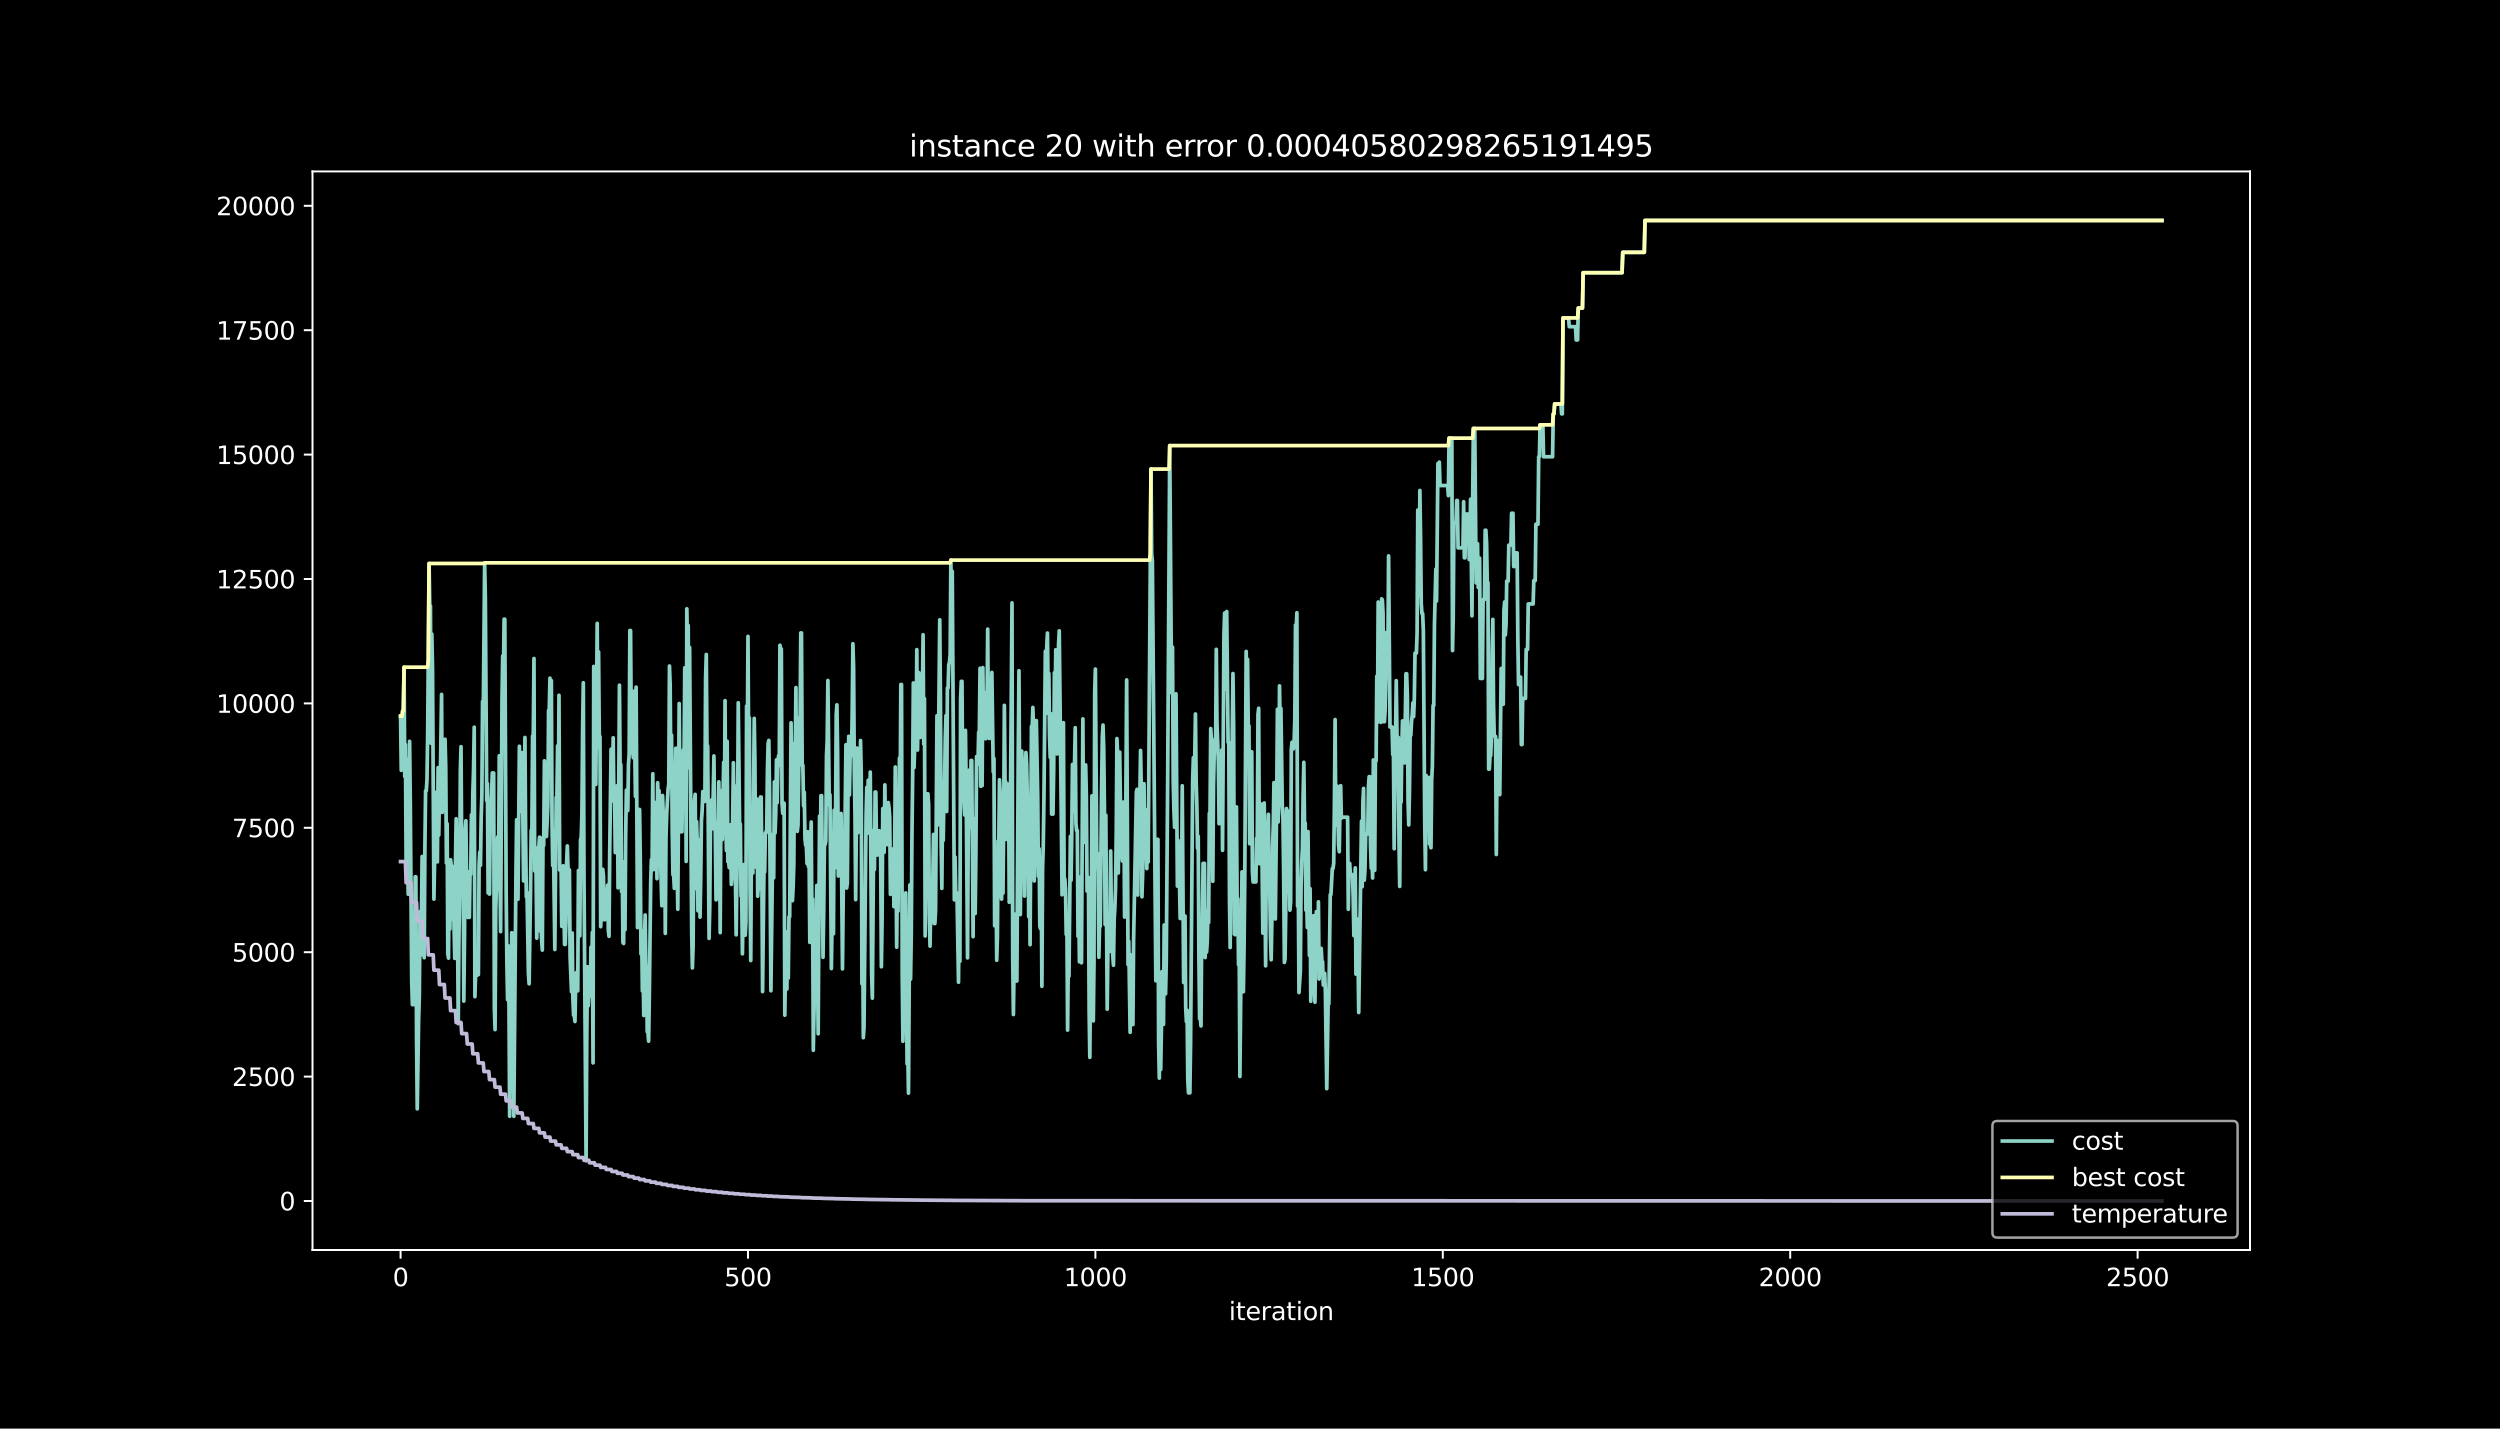 <?xml version="1.0" encoding="utf-8" standalone="no"?>
<!DOCTYPE svg PUBLIC "-//W3C//DTD SVG 1.1//EN"
  "http://www.w3.org/Graphics/SVG/1.1/DTD/svg11.dtd">
<svg height="576pt" version="1.1" viewBox="0 0 1008 576" width="1008pt" xmlns="http://www.w3.org/2000/svg" xmlns:xlink="http://www.w3.org/1999/xlink">
 <defs>
  <style type="text/css">*{stroke-linecap:butt;stroke-linejoin:round;}</style>
 </defs>
 <g id="figure_1">
  <g id="patch_1">
   <path d="M 0 576 
L 1008 576 
L 1008 0 
L 0 0 
z
"/>
  </g>
  <g id="axes_1">
   <g id="patch_2">
    <path d="M 126 504 
L 907.2 504 
L 907.2 69.12 
L 126 69.12 
z
"/>
   </g>
   <g id="matplotlib.axis_1">
    <g id="xtick_1">
     <g id="line2d_1">
      <defs>
       <path d="M 0 0 
L 0 3.5 
" id="m088cc7e184" style="stroke:#ffffff;stroke-width:0.8;"/>
      </defs>
      <g>
       <use style="fill:#ffffff;stroke:#ffffff;stroke-width:0.8;" x="161.509" xlink:href="#m088cc7e184" y="504"/>
      </g>
     </g>
     <g id="text_1">
      <!-- 0 -->
      <g style="fill:#ffffff;" transform="translate(158.328 518.598)scale(0.1 -0.1)">
       <defs>
        <path d="M 2034 4250 
Q 1547 4250 1301 3770 
Q 1056 3291 1056 2328 
Q 1056 1369 1301 889 
Q 1547 409 2034 409 
Q 2525 409 2770 889 
Q 3016 1369 3016 2328 
Q 3016 3291 2770 3770 
Q 2525 4250 2034 4250 
z
M 2034 4750 
Q 2819 4750 3233 4129 
Q 3647 3509 3647 2328 
Q 3647 1150 3233 529 
Q 2819 -91 2034 -91 
Q 1250 -91 836 529 
Q 422 1150 422 2328 
Q 422 3509 836 4129 
Q 1250 4750 2034 4750 
z
" id="DejaVuSans-30" transform="scale(0.016)"/>
       </defs>
       <use xlink:href="#DejaVuSans-30"/>
      </g>
     </g>
    </g>
    <g id="xtick_2">
     <g id="line2d_2">
      <g>
       <use style="fill:#ffffff;stroke:#ffffff;stroke-width:0.8;" x="301.584" xlink:href="#m088cc7e184" y="504"/>
      </g>
     </g>
     <g id="text_2">
      <!-- 500 -->
      <g style="fill:#ffffff;" transform="translate(292.041 518.598)scale(0.1 -0.1)">
       <defs>
        <path d="M 691 4666 
L 3169 4666 
L 3169 4134 
L 1269 4134 
L 1269 2991 
Q 1406 3038 1543 3061 
Q 1681 3084 1819 3084 
Q 2600 3084 3056 2656 
Q 3513 2228 3513 1497 
Q 3513 744 3044 326 
Q 2575 -91 1722 -91 
Q 1428 -91 1123 -41 
Q 819 9 494 109 
L 494 744 
Q 775 591 1075 516 
Q 1375 441 1709 441 
Q 2250 441 2565 725 
Q 2881 1009 2881 1497 
Q 2881 1984 2565 2268 
Q 2250 2553 1709 2553 
Q 1456 2553 1204 2497 
Q 953 2441 691 2322 
L 691 4666 
z
" id="DejaVuSans-35" transform="scale(0.016)"/>
       </defs>
       <use xlink:href="#DejaVuSans-35"/>
       <use x="63.623" xlink:href="#DejaVuSans-30"/>
       <use x="127.246" xlink:href="#DejaVuSans-30"/>
      </g>
     </g>
    </g>
    <g id="xtick_3">
     <g id="line2d_3">
      <g>
       <use style="fill:#ffffff;stroke:#ffffff;stroke-width:0.8;" x="441.66" xlink:href="#m088cc7e184" y="504"/>
      </g>
     </g>
     <g id="text_3">
      <!-- 1000 -->
      <g style="fill:#ffffff;" transform="translate(428.935 518.598)scale(0.1 -0.1)">
       <defs>
        <path d="M 794 531 
L 1825 531 
L 1825 4091 
L 703 3866 
L 703 4441 
L 1819 4666 
L 2450 4666 
L 2450 531 
L 3481 531 
L 3481 0 
L 794 0 
L 794 531 
z
" id="DejaVuSans-31" transform="scale(0.016)"/>
       </defs>
       <use xlink:href="#DejaVuSans-31"/>
       <use x="63.623" xlink:href="#DejaVuSans-30"/>
       <use x="127.246" xlink:href="#DejaVuSans-30"/>
       <use x="190.869" xlink:href="#DejaVuSans-30"/>
      </g>
     </g>
    </g>
    <g id="xtick_4">
     <g id="line2d_4">
      <g>
       <use style="fill:#ffffff;stroke:#ffffff;stroke-width:0.8;" x="581.735" xlink:href="#m088cc7e184" y="504"/>
      </g>
     </g>
     <g id="text_4">
      <!-- 1500 -->
      <g style="fill:#ffffff;" transform="translate(569.01 518.598)scale(0.1 -0.1)">
       <use xlink:href="#DejaVuSans-31"/>
       <use x="63.623" xlink:href="#DejaVuSans-35"/>
       <use x="127.246" xlink:href="#DejaVuSans-30"/>
       <use x="190.869" xlink:href="#DejaVuSans-30"/>
      </g>
     </g>
    </g>
    <g id="xtick_5">
     <g id="line2d_5">
      <g>
       <use style="fill:#ffffff;stroke:#ffffff;stroke-width:0.8;" x="721.81" xlink:href="#m088cc7e184" y="504"/>
      </g>
     </g>
     <g id="text_5">
      <!-- 2000 -->
      <g style="fill:#ffffff;" transform="translate(709.085 518.598)scale(0.1 -0.1)">
       <defs>
        <path d="M 1228 531 
L 3431 531 
L 3431 0 
L 469 0 
L 469 531 
Q 828 903 1448 1529 
Q 2069 2156 2228 2338 
Q 2531 2678 2651 2914 
Q 2772 3150 2772 3378 
Q 2772 3750 2511 3984 
Q 2250 4219 1831 4219 
Q 1534 4219 1204 4116 
Q 875 4013 500 3803 
L 500 4441 
Q 881 4594 1212 4672 
Q 1544 4750 1819 4750 
Q 2544 4750 2975 4387 
Q 3406 4025 3406 3419 
Q 3406 3131 3298 2873 
Q 3191 2616 2906 2266 
Q 2828 2175 2409 1742 
Q 1991 1309 1228 531 
z
" id="DejaVuSans-32" transform="scale(0.016)"/>
       </defs>
       <use xlink:href="#DejaVuSans-32"/>
       <use x="63.623" xlink:href="#DejaVuSans-30"/>
       <use x="127.246" xlink:href="#DejaVuSans-30"/>
       <use x="190.869" xlink:href="#DejaVuSans-30"/>
      </g>
     </g>
    </g>
    <g id="xtick_6">
     <g id="line2d_6">
      <g>
       <use style="fill:#ffffff;stroke:#ffffff;stroke-width:0.8;" x="861.886" xlink:href="#m088cc7e184" y="504"/>
      </g>
     </g>
     <g id="text_6">
      <!-- 2500 -->
      <g style="fill:#ffffff;" transform="translate(849.161 518.598)scale(0.1 -0.1)">
       <use xlink:href="#DejaVuSans-32"/>
       <use x="63.623" xlink:href="#DejaVuSans-35"/>
       <use x="127.246" xlink:href="#DejaVuSans-30"/>
       <use x="190.869" xlink:href="#DejaVuSans-30"/>
      </g>
     </g>
    </g>
    <g id="text_7">
     <!-- iteration -->
     <g style="fill:#ffffff;" transform="translate(495.477 532.277)scale(0.1 -0.1)">
      <defs>
       <path d="M 603 3500 
L 1178 3500 
L 1178 0 
L 603 0 
L 603 3500 
z
M 603 4863 
L 1178 4863 
L 1178 4134 
L 603 4134 
L 603 4863 
z
" id="DejaVuSans-69" transform="scale(0.016)"/>
       <path d="M 1172 4494 
L 1172 3500 
L 2356 3500 
L 2356 3053 
L 1172 3053 
L 1172 1153 
Q 1172 725 1289 603 
Q 1406 481 1766 481 
L 2356 481 
L 2356 0 
L 1766 0 
Q 1100 0 847 248 
Q 594 497 594 1153 
L 594 3053 
L 172 3053 
L 172 3500 
L 594 3500 
L 594 4494 
L 1172 4494 
z
" id="DejaVuSans-74" transform="scale(0.016)"/>
       <path d="M 3597 1894 
L 3597 1613 
L 953 1613 
Q 991 1019 1311 708 
Q 1631 397 2203 397 
Q 2534 397 2845 478 
Q 3156 559 3463 722 
L 3463 178 
Q 3153 47 2828 -22 
Q 2503 -91 2169 -91 
Q 1331 -91 842 396 
Q 353 884 353 1716 
Q 353 2575 817 3079 
Q 1281 3584 2069 3584 
Q 2775 3584 3186 3129 
Q 3597 2675 3597 1894 
z
M 3022 2063 
Q 3016 2534 2758 2815 
Q 2500 3097 2075 3097 
Q 1594 3097 1305 2825 
Q 1016 2553 972 2059 
L 3022 2063 
z
" id="DejaVuSans-65" transform="scale(0.016)"/>
       <path d="M 2631 2963 
Q 2534 3019 2420 3045 
Q 2306 3072 2169 3072 
Q 1681 3072 1420 2755 
Q 1159 2438 1159 1844 
L 1159 0 
L 581 0 
L 581 3500 
L 1159 3500 
L 1159 2956 
Q 1341 3275 1631 3429 
Q 1922 3584 2338 3584 
Q 2397 3584 2469 3576 
Q 2541 3569 2628 3553 
L 2631 2963 
z
" id="DejaVuSans-72" transform="scale(0.016)"/>
       <path d="M 2194 1759 
Q 1497 1759 1228 1600 
Q 959 1441 959 1056 
Q 959 750 1161 570 
Q 1363 391 1709 391 
Q 2188 391 2477 730 
Q 2766 1069 2766 1631 
L 2766 1759 
L 2194 1759 
z
M 3341 1997 
L 3341 0 
L 2766 0 
L 2766 531 
Q 2569 213 2275 61 
Q 1981 -91 1556 -91 
Q 1019 -91 701 211 
Q 384 513 384 1019 
Q 384 1609 779 1909 
Q 1175 2209 1959 2209 
L 2766 2209 
L 2766 2266 
Q 2766 2663 2505 2880 
Q 2244 3097 1772 3097 
Q 1472 3097 1187 3025 
Q 903 2953 641 2809 
L 641 3341 
Q 956 3463 1253 3523 
Q 1550 3584 1831 3584 
Q 2591 3584 2966 3190 
Q 3341 2797 3341 1997 
z
" id="DejaVuSans-61" transform="scale(0.016)"/>
       <path d="M 1959 3097 
Q 1497 3097 1228 2736 
Q 959 2375 959 1747 
Q 959 1119 1226 758 
Q 1494 397 1959 397 
Q 2419 397 2687 759 
Q 2956 1122 2956 1747 
Q 2956 2369 2687 2733 
Q 2419 3097 1959 3097 
z
M 1959 3584 
Q 2709 3584 3137 3096 
Q 3566 2609 3566 1747 
Q 3566 888 3137 398 
Q 2709 -91 1959 -91 
Q 1206 -91 779 398 
Q 353 888 353 1747 
Q 353 2609 779 3096 
Q 1206 3584 1959 3584 
z
" id="DejaVuSans-6f" transform="scale(0.016)"/>
       <path d="M 3513 2113 
L 3513 0 
L 2938 0 
L 2938 2094 
Q 2938 2591 2744 2837 
Q 2550 3084 2163 3084 
Q 1697 3084 1428 2787 
Q 1159 2491 1159 1978 
L 1159 0 
L 581 0 
L 581 3500 
L 1159 3500 
L 1159 2956 
Q 1366 3272 1645 3428 
Q 1925 3584 2291 3584 
Q 2894 3584 3203 3211 
Q 3513 2838 3513 2113 
z
" id="DejaVuSans-6e" transform="scale(0.016)"/>
      </defs>
      <use xlink:href="#DejaVuSans-69"/>
      <use x="27.783" xlink:href="#DejaVuSans-74"/>
      <use x="66.992" xlink:href="#DejaVuSans-65"/>
      <use x="128.516" xlink:href="#DejaVuSans-72"/>
      <use x="169.629" xlink:href="#DejaVuSans-61"/>
      <use x="230.908" xlink:href="#DejaVuSans-74"/>
      <use x="270.117" xlink:href="#DejaVuSans-69"/>
      <use x="297.9" xlink:href="#DejaVuSans-6f"/>
      <use x="359.082" xlink:href="#DejaVuSans-6e"/>
     </g>
    </g>
   </g>
   <g id="matplotlib.axis_2">
    <g id="ytick_1">
     <g id="line2d_7">
      <defs>
       <path d="M 0 0 
L -3.5 0 
" id="md2546a3ffc" style="stroke:#ffffff;stroke-width:0.8;"/>
      </defs>
      <g>
       <use style="fill:#ffffff;stroke:#ffffff;stroke-width:0.8;" x="126" xlink:href="#md2546a3ffc" y="484.233"/>
      </g>
     </g>
     <g id="text_8">
      <!-- 0 -->
      <g style="fill:#ffffff;" transform="translate(112.638 488.032)scale(0.1 -0.1)">
       <use xlink:href="#DejaVuSans-30"/>
      </g>
     </g>
    </g>
    <g id="ytick_2">
     <g id="line2d_8">
      <g>
       <use style="fill:#ffffff;stroke:#ffffff;stroke-width:0.8;" x="126" xlink:href="#md2546a3ffc" y="434.077"/>
      </g>
     </g>
     <g id="text_9">
      <!-- 2500 -->
      <g style="fill:#ffffff;" transform="translate(93.55 437.876)scale(0.1 -0.1)">
       <use xlink:href="#DejaVuSans-32"/>
       <use x="63.623" xlink:href="#DejaVuSans-35"/>
       <use x="127.246" xlink:href="#DejaVuSans-30"/>
       <use x="190.869" xlink:href="#DejaVuSans-30"/>
      </g>
     </g>
    </g>
    <g id="ytick_3">
     <g id="line2d_9">
      <g>
       <use style="fill:#ffffff;stroke:#ffffff;stroke-width:0.8;" x="126" xlink:href="#md2546a3ffc" y="383.922"/>
      </g>
     </g>
     <g id="text_10">
      <!-- 5000 -->
      <g style="fill:#ffffff;" transform="translate(93.55 387.721)scale(0.1 -0.1)">
       <use xlink:href="#DejaVuSans-35"/>
       <use x="63.623" xlink:href="#DejaVuSans-30"/>
       <use x="127.246" xlink:href="#DejaVuSans-30"/>
       <use x="190.869" xlink:href="#DejaVuSans-30"/>
      </g>
     </g>
    </g>
    <g id="ytick_4">
     <g id="line2d_10">
      <g>
       <use style="fill:#ffffff;stroke:#ffffff;stroke-width:0.8;" x="126" xlink:href="#md2546a3ffc" y="333.766"/>
      </g>
     </g>
     <g id="text_11">
      <!-- 7500 -->
      <g style="fill:#ffffff;" transform="translate(93.55 337.566)scale(0.1 -0.1)">
       <defs>
        <path d="M 525 4666 
L 3525 4666 
L 3525 4397 
L 1831 0 
L 1172 0 
L 2766 4134 
L 525 4134 
L 525 4666 
z
" id="DejaVuSans-37" transform="scale(0.016)"/>
       </defs>
       <use xlink:href="#DejaVuSans-37"/>
       <use x="63.623" xlink:href="#DejaVuSans-35"/>
       <use x="127.246" xlink:href="#DejaVuSans-30"/>
       <use x="190.869" xlink:href="#DejaVuSans-30"/>
      </g>
     </g>
    </g>
    <g id="ytick_5">
     <g id="line2d_11">
      <g>
       <use style="fill:#ffffff;stroke:#ffffff;stroke-width:0.8;" x="126" xlink:href="#md2546a3ffc" y="283.611"/>
      </g>
     </g>
     <g id="text_12">
      <!-- 10000 -->
      <g style="fill:#ffffff;" transform="translate(87.188 287.41)scale(0.1 -0.1)">
       <use xlink:href="#DejaVuSans-31"/>
       <use x="63.623" xlink:href="#DejaVuSans-30"/>
       <use x="127.246" xlink:href="#DejaVuSans-30"/>
       <use x="190.869" xlink:href="#DejaVuSans-30"/>
       <use x="254.492" xlink:href="#DejaVuSans-30"/>
      </g>
     </g>
    </g>
    <g id="ytick_6">
     <g id="line2d_12">
      <g>
       <use style="fill:#ffffff;stroke:#ffffff;stroke-width:0.8;" x="126" xlink:href="#md2546a3ffc" y="233.455"/>
      </g>
     </g>
     <g id="text_13">
      <!-- 12500 -->
      <g style="fill:#ffffff;" transform="translate(87.188 237.255)scale(0.1 -0.1)">
       <use xlink:href="#DejaVuSans-31"/>
       <use x="63.623" xlink:href="#DejaVuSans-32"/>
       <use x="127.246" xlink:href="#DejaVuSans-35"/>
       <use x="190.869" xlink:href="#DejaVuSans-30"/>
       <use x="254.492" xlink:href="#DejaVuSans-30"/>
      </g>
     </g>
    </g>
    <g id="ytick_7">
     <g id="line2d_13">
      <g>
       <use style="fill:#ffffff;stroke:#ffffff;stroke-width:0.8;" x="126" xlink:href="#md2546a3ffc" y="183.3"/>
      </g>
     </g>
     <g id="text_14">
      <!-- 15000 -->
      <g style="fill:#ffffff;" transform="translate(87.188 187.099)scale(0.1 -0.1)">
       <use xlink:href="#DejaVuSans-31"/>
       <use x="63.623" xlink:href="#DejaVuSans-35"/>
       <use x="127.246" xlink:href="#DejaVuSans-30"/>
       <use x="190.869" xlink:href="#DejaVuSans-30"/>
       <use x="254.492" xlink:href="#DejaVuSans-30"/>
      </g>
     </g>
    </g>
    <g id="ytick_8">
     <g id="line2d_14">
      <g>
       <use style="fill:#ffffff;stroke:#ffffff;stroke-width:0.8;" x="126" xlink:href="#md2546a3ffc" y="133.144"/>
      </g>
     </g>
     <g id="text_15">
      <!-- 17500 -->
      <g style="fill:#ffffff;" transform="translate(87.188 136.944)scale(0.1 -0.1)">
       <use xlink:href="#DejaVuSans-31"/>
       <use x="63.623" xlink:href="#DejaVuSans-37"/>
       <use x="127.246" xlink:href="#DejaVuSans-35"/>
       <use x="190.869" xlink:href="#DejaVuSans-30"/>
       <use x="254.492" xlink:href="#DejaVuSans-30"/>
      </g>
     </g>
    </g>
    <g id="ytick_9">
     <g id="line2d_15">
      <g>
       <use style="fill:#ffffff;stroke:#ffffff;stroke-width:0.8;" x="126" xlink:href="#md2546a3ffc" y="82.989"/>
      </g>
     </g>
     <g id="text_16">
      <!-- 20000 -->
      <g style="fill:#ffffff;" transform="translate(87.188 86.788)scale(0.1 -0.1)">
       <use xlink:href="#DejaVuSans-32"/>
       <use x="63.623" xlink:href="#DejaVuSans-30"/>
       <use x="127.246" xlink:href="#DejaVuSans-30"/>
       <use x="190.869" xlink:href="#DejaVuSans-30"/>
       <use x="254.492" xlink:href="#DejaVuSans-30"/>
      </g>
     </g>
    </g>
   </g>
   <g id="line2d_16">
    <path clip-path="url(#p97c7d03371)" d="M 161.509 288.747 
L 161.789 310.594 
L 162.069 292.819 
L 162.35 286.64 
L 162.63 286.64 
L 162.91 269.006 
L 163.19 313.082 
L 163.47 300.182 
L 163.75 348.713 
L 164.03 306.081 
L 164.311 344.76 
L 164.591 360.549 
L 164.871 336.876 
L 165.151 298.898 
L 165.431 323.194 
L 165.992 395.197 
L 166.272 405.067 
L 166.832 405.067 
L 167.112 392.207 
L 167.392 353.528 
L 167.672 353.528 
L 167.953 418.649 
L 168.233 447.078 
L 168.793 411.106 
L 169.073 401.677 
L 169.353 367.531 
L 169.633 385.166 
L 169.914 372.306 
L 170.194 345.342 
L 170.474 345.342 
L 171.034 386.149 
L 171.314 342.072 
L 171.595 318.88 
L 171.875 318.88 
L 172.155 314.567 
L 172.435 296.069 
L 172.995 227.196 
L 173.275 244.309 
L 173.556 244.309 
L 173.836 299.721 
L 174.116 255.644 
L 174.396 269.928 
L 174.956 362.536 
L 175.236 346.726 
L 175.517 319.522 
L 175.797 319.522 
L 176.077 347.489 
L 176.357 347.489 
L 176.637 309.511 
L 176.917 336.715 
L 177.198 318.379 
L 177.478 318.379 
L 178.038 279.98 
L 178.318 327.567 
L 178.598 322.07 
L 178.878 322.09 
L 179.439 298.056 
L 179.719 309.23 
L 179.999 347.97 
L 180.279 332.101 
L 180.559 384.644 
L 180.839 386.329 
L 181.12 347.649 
L 181.4 374.613 
L 181.68 346.646 
L 181.96 349.194 
L 182.24 349.194 
L 182.52 370.56 
L 182.801 361.131 
L 183.361 386.43 
L 183.641 348.452 
L 183.921 330.115 
L 184.481 374.773 
L 184.762 412.751 
L 185.042 378.605 
L 185.322 360.971 
L 185.602 311.156 
L 185.882 301.065 
L 186.162 343.697 
L 186.442 361.332 
L 186.723 338.02 
L 187.003 403.643 
L 187.283 378.425 
L 187.563 334.93 
L 187.843 330.938 
L 188.123 354.691 
L 188.404 351.401 
L 188.684 369.898 
L 188.964 351.521 
L 189.244 369.898 
L 189.524 351.401 
L 189.804 352.585 
L 190.084 328.51 
L 190.365 341.37 
L 190.645 319.803 
L 190.925 310.835 
L 191.205 293.201 
L 191.485 401.857 
L 191.765 392.428 
L 192.046 392.428 
L 192.326 393.291 
L 192.606 387.794 
L 192.886 392.97 
L 193.166 348.893 
L 193.446 343.537 
L 193.726 348.893 
L 194.007 329.734 
L 194.287 320.766 
L 194.567 282.788 
L 194.847 288.285 
L 195.407 226.935 
L 195.687 241.079 
L 196.248 322.812 
L 196.528 315.971 
L 196.808 360.048 
L 197.088 347.188 
L 197.368 360.509 
L 197.649 330.877 
L 198.209 319.984 
L 198.489 311.638 
L 198.769 311.738 
L 199.049 311.658 
L 199.329 406.632 
L 199.61 415.139 
L 199.89 366.608 
L 200.17 356.978 
L 200.45 340.066 
L 200.73 337.378 
L 201.01 358.704 
L 201.29 304.736 
L 201.571 352.324 
L 201.851 375.636 
L 202.411 281.745 
L 202.691 264.431 
L 202.971 273.399 
L 203.252 249.646 
L 203.532 249.646 
L 204.092 360.569 
L 204.372 387.673 
L 204.652 403.101 
L 204.932 381.334 
L 205.213 404.646 
L 205.493 450.087 
L 205.773 418.85 
L 206.053 414.757 
L 206.333 376.077 
L 206.613 376.218 
L 207.174 450.087 
L 208.014 354.21 
L 208.294 330.536 
L 208.855 362.556 
L 209.415 300.904 
L 209.695 319.241 
L 209.975 303.452 
L 210.255 327.206 
L 210.535 303.452 
L 211.096 355.173 
L 211.656 297.353 
L 211.936 337.859 
L 212.216 361.613 
L 212.497 359.847 
L 213.057 392.589 
L 213.337 396.681 
L 213.897 360.77 
L 214.177 334.709 
L 214.458 334.709 
L 214.738 296.732 
L 215.018 296.732 
L 215.298 265.515 
L 215.578 351.16 
L 216.138 351.16 
L 216.419 378.264 
L 216.979 341.631 
L 217.259 341.631 
L 217.539 337.538 
L 217.819 375.435 
L 218.1 371.443 
L 218.38 378.986 
L 218.66 383.079 
L 218.94 337.638 
L 219.22 340.908 
L 219.5 306.763 
L 219.78 309.311 
L 220.061 309.311 
L 220.341 337.277 
L 220.901 324.377 
L 221.181 286.4 
L 221.461 286.299 
L 221.741 273.439 
L 222.022 313.082 
L 222.302 274.402 
L 222.582 332.001 
L 222.862 349.014 
L 223.142 339.584 
L 223.703 382.838 
L 224.263 321.488 
L 224.543 321.488 
L 224.823 300.724 
L 225.103 327.928 
L 225.383 280.341 
L 225.664 350.799 
L 225.944 350.799 
L 226.224 349.435 
L 226.504 373.51 
L 226.784 367.671 
L 227.064 349.074 
L 227.625 380.792 
L 227.905 380.792 
L 228.185 371.824 
L 228.465 347.89 
L 228.745 341.069 
L 229.025 350.538 
L 229.306 350.518 
L 229.586 350.759 
L 229.866 385.747 
L 230.426 399.871 
L 230.706 376.198 
L 230.986 402.66 
L 231.267 409.321 
L 231.547 409.321 
L 231.827 411.868 
L 232.107 396.059 
L 232.387 392.127 
L 232.667 397.303 
L 232.947 399.51 
L 233.228 350.98 
L 233.508 377.361 
L 233.788 377.361 
L 234.068 338.682 
L 234.348 337.458 
L 234.628 328.029 
L 234.909 293.883 
L 235.189 275.285 
L 235.469 354.27 
L 236.309 468.022 
L 236.589 418.208 
L 236.87 389.78 
L 237.15 405.589 
L 237.71 396.1 
L 237.99 401.597 
L 238.27 381.916 
L 238.551 394.535 
L 238.831 375.937 
L 239.111 428.56 
L 239.391 268.705 
L 239.671 300.483 
L 239.951 288.325 
L 240.231 316.292 
L 240.792 251.351 
L 241.072 301.526 
L 241.352 262.846 
L 241.632 296.992 
L 241.912 296.992 
L 242.192 373.65 
L 242.473 368.153 
L 242.753 368.153 
L 243.033 350.518 
L 243.313 353.207 
L 243.593 370.841 
L 243.873 370.841 
L 244.154 361.412 
L 244.434 360.971 
L 244.714 360.971 
L 244.994 356.878 
L 245.274 375.014 
L 245.554 377.522 
L 245.834 343.376 
L 246.395 302.068 
L 246.675 319.462 
L 246.955 319.462 
L 247.235 297.474 
L 247.515 323.173 
L 247.795 320.084 
L 248.076 343.757 
L 248.356 322.391 
L 248.636 316.894 
L 248.916 318.419 
L 249.196 357.981 
L 249.757 276.268 
L 250.037 310.414 
L 250.317 308.267 
L 250.597 359.466 
L 250.877 347.288 
L 251.157 380.01 
L 251.437 380.411 
L 251.718 349.174 
L 251.998 374.894 
L 252.278 336.214 
L 252.558 318.579 
L 253.118 326.825 
L 253.398 308.327 
L 253.679 304.034 
L 253.959 254.22 
L 254.239 254.22 
L 254.519 290.613 
L 254.799 285.196 
L 255.079 302.83 
L 255.36 305.539 
L 255.64 278.696 
L 256.2 321.127 
L 256.48 277.051 
L 257.04 374.011 
L 257.321 335.331 
L 257.601 326.363 
L 257.881 326.363 
L 258.161 345.984 
L 258.441 384.664 
L 258.721 375.235 
L 259.002 399.57 
L 259.282 390.322 
L 259.562 409.441 
L 259.842 379.167 
L 260.122 368.915 
L 260.402 389.539 
L 260.682 389.539 
L 260.963 416.021 
L 261.243 416.021 
L 261.523 419.793 
L 261.803 402.158 
L 262.363 355.534 
L 262.643 346.566 
L 262.924 350.659 
L 263.204 311.979 
L 263.484 350.659 
L 263.764 323.695 
L 264.044 323.555 
L 264.324 332.522 
L 264.605 332.522 
L 264.885 354.29 
L 265.165 315.61 
L 265.445 324.257 
L 265.725 318.76 
L 266.005 344.359 
L 266.285 344.359 
L 266.846 365.184 
L 267.126 320.746 
L 267.406 327.808 
L 267.686 328.751 
L 267.966 328.751 
L 268.246 376.338 
L 268.527 337.658 
L 268.807 328.229 
L 269.367 318.218 
L 269.647 316.132 
L 269.927 268.544 
L 270.208 276.027 
L 270.488 314.005 
L 270.768 296.37 
L 271.048 335.05 
L 271.328 352.685 
L 271.608 352.685 
L 271.888 358.182 
L 272.169 320.204 
L 272.449 301.707 
L 272.729 301.707 
L 273.009 349.294 
L 273.289 366.608 
L 273.849 283.671 
L 274.13 322.592 
L 274.41 335.371 
L 274.97 335.371 
L 275.25 311.297 
L 275.53 302.329 
L 275.811 307.926 
L 276.091 269.246 
L 276.371 269.246 
L 276.651 347.328 
L 276.931 245.473 
L 277.211 263.107 
L 277.491 252.214 
L 277.772 309.551 
L 278.052 261.021 
L 278.612 338.08 
L 278.892 376.057 
L 279.172 390.261 
L 279.453 381.294 
L 279.733 343.316 
L 280.013 322.993 
L 280.293 320.285 
L 280.573 358.262 
L 280.853 331.299 
L 281.133 340.266 
L 281.414 367.23 
L 281.974 338.561 
L 282.254 369.798 
L 282.534 354.009 
L 282.814 331.118 
L 283.094 327.025 
L 283.375 319.161 
L 283.935 319.041 
L 284.215 323.133 
L 284.495 273.319 
L 284.775 263.89 
L 285.056 302.128 
L 285.336 300.764 
L 285.896 378.365 
L 286.176 365.505 
L 286.456 331.359 
L 287.017 322.411 
L 287.297 334.127 
L 287.857 304.797 
L 288.137 330.115 
L 288.417 335.612 
L 288.697 362.816 
L 288.978 362.415 
L 289.258 362.415 
L 289.538 357.319 
L 289.818 315.229 
L 290.098 328.45 
L 290.378 376.037 
L 290.659 328.45 
L 290.939 318.88 
L 291.219 338.561 
L 291.779 307.364 
L 292.059 331.038 
L 292.339 282.507 
L 292.62 330.095 
L 292.9 342.955 
L 293.18 298.878 
L 293.46 347.409 
L 293.74 347.007 
L 294.02 349.836 
L 294.581 332.522 
L 294.861 356.597 
L 295.141 352.946 
L 295.701 307.545 
L 295.981 334.509 
L 296.262 316.874 
L 296.542 355.554 
L 296.822 376.92 
L 297.382 331.88 
L 297.662 283.35 
L 298.223 334.248 
L 298.503 332.242 
L 298.783 361.272 
L 299.063 361.272 
L 299.343 384.584 
L 299.903 348.612 
L 300.464 377.081 
L 300.744 371.584 
L 301.024 284.714 
L 301.304 302.028 
L 301.584 256.587 
L 301.865 302.028 
L 302.145 289.389 
L 302.425 360.088 
L 302.705 387.292 
L 302.985 338.762 
L 303.265 347.328 
L 303.545 352.003 
L 304.106 289.65 
L 304.386 306.963 
L 304.666 349.595 
L 304.946 345.503 
L 305.226 322.19 
L 305.507 361.352 
L 305.787 356.477 
L 306.067 358.423 
L 306.627 321.348 
L 306.907 321.348 
L 307.187 351.281 
L 307.468 399.811 
L 308.028 351.24 
L 308.308 351.642 
L 308.588 335.833 
L 308.868 335.833 
L 309.148 334.328 
L 309.429 310.494 
L 309.709 299.721 
L 309.989 298.537 
L 310.269 318.86 
L 310.829 399.47 
L 311.39 354.631 
L 311.67 336.294 
L 311.95 353.929 
L 312.23 315.249 
L 312.51 335.873 
L 312.79 327.928 
L 313.071 306.361 
L 313.351 323.635 
L 313.631 308.388 
L 313.911 304.696 
L 314.191 308.689 
L 314.471 260.158 
L 314.751 261.663 
L 315.032 261.663 
L 315.312 323.836 
L 315.592 327.928 
L 315.872 323.836 
L 316.152 323.836 
L 316.432 409.321 
L 316.713 390.723 
L 317.273 398.808 
L 317.553 375.616 
L 317.833 394.374 
L 318.113 369.678 
L 318.393 369.678 
L 318.954 291.435 
L 319.234 320.525 
L 319.514 363.157 
L 319.794 357.66 
L 320.074 348.231 
L 320.354 299.701 
L 320.635 305.198 
L 320.915 277.231 
L 321.195 325.762 
L 321.475 335.191 
L 321.755 332.623 
L 322.316 289.329 
L 322.596 289.329 
L 322.876 255.183 
L 323.156 255.183 
L 323.436 308.568 
L 323.716 308.568 
L 323.996 324.919 
L 324.277 319.422 
L 324.557 338.02 
L 324.837 340.828 
L 325.117 340.828 
L 325.397 348.211 
L 325.677 335.351 
L 325.958 349.415 
L 326.238 345.824 
L 326.518 379.97 
L 326.798 341.992 
L 327.078 331.439 
L 327.358 371.925 
L 327.638 362.495 
L 327.919 423.484 
L 328.479 394.033 
L 328.759 395.257 
L 329.319 357.018 
L 329.88 416.824 
L 330.44 329.032 
L 330.72 348.031 
L 331 320.826 
L 331.28 320.806 
L 331.841 385.988 
L 332.121 367.491 
L 332.401 340.527 
L 332.681 340.527 
L 332.961 339.023 
L 333.241 304.877 
L 333.522 298.517 
L 333.802 274.382 
L 334.362 324.538 
L 334.642 320.445 
L 335.202 390.522 
L 335.483 371.925 
L 335.763 376.017 
L 336.043 376.499 
L 336.323 326.684 
L 336.603 349.997 
L 336.883 332.362 
L 337.164 288.285 
L 337.444 284.193 
L 337.724 303.392 
L 338.004 353.207 
L 338.284 352.805 
L 338.564 339.945 
L 338.844 351.341 
L 339.125 327.988 
L 339.685 390.663 
L 340.245 335.151 
L 340.525 348.01 
L 341.086 300.262 
L 341.366 358.062 
L 341.646 356.116 
L 341.926 318.138 
L 342.206 296.872 
L 342.486 320.545 
L 342.767 304.756 
L 343.327 304.756 
L 343.607 287.122 
L 343.887 259.556 
L 344.167 269.026 
L 344.447 310.093 
L 344.728 328.59 
L 345.008 362.736 
L 345.568 301.627 
L 345.848 335.773 
L 346.128 326.343 
L 346.408 328.49 
L 346.689 317.075 
L 346.969 298.577 
L 347.249 311.778 
L 347.529 396.701 
L 347.809 372.948 
L 348.089 418.389 
L 348.37 414.296 
L 348.93 355.754 
L 349.21 329.192 
L 349.49 317.476 
L 349.77 335.973 
L 350.05 314.607 
L 350.331 314.607 
L 350.611 328.931 
L 350.891 311.297 
L 351.451 393.03 
L 351.731 402.459 
L 352.292 334.769 
L 352.572 350.578 
L 352.852 319.342 
L 353.132 319.342 
L 353.412 341.33 
L 353.692 344.78 
L 353.973 344.399 
L 354.253 344.399 
L 354.533 334.97 
L 354.813 337.739 
L 355.093 347.168 
L 355.373 389.8 
L 355.653 371.463 
L 355.934 326.022 
L 356.214 343.657 
L 356.494 343.657 
L 356.774 316.453 
L 357.054 334.689 
L 357.334 331.6 
L 357.615 340.567 
L 358.175 323.595 
L 358.455 325.721 
L 358.735 329.373 
L 359.015 360.61 
L 359.295 347.75 
L 359.856 347.75 
L 360.136 342.253 
L 360.416 365.565 
L 360.696 347.228 
L 360.976 309.25 
L 361.537 381.916 
L 361.817 354.711 
L 362.097 367.35 
L 362.657 305.639 
L 362.937 321.428 
L 363.218 275.987 
L 363.498 275.987 
L 363.778 392.89 
L 364.058 419.853 
L 364.618 391.425 
L 364.898 398.005 
L 365.179 360.028 
L 365.739 428.941 
L 366.019 423.444 
L 366.299 440.758 
L 366.859 356.798 
L 367.14 394.775 
L 367.42 377.141 
L 367.7 336.655 
L 367.98 313.343 
L 368.26 275.365 
L 368.54 309.511 
L 368.821 300.543 
L 369.101 287.683 
L 369.381 296.651 
L 369.661 261.924 
L 369.941 302.409 
L 370.501 271.212 
L 370.782 297.333 
L 371.062 297.333 
L 371.342 278.736 
L 371.622 281.665 
L 371.902 281.665 
L 372.182 255.925 
L 372.463 300.002 
L 372.743 281.665 
L 373.023 377.382 
L 373.303 346.165 
L 373.863 320.084 
L 374.143 320.084 
L 374.424 324.538 
L 374.704 368.614 
L 374.984 381.474 
L 375.264 365.685 
L 375.544 359.245 
L 375.824 363.9 
L 376.104 354.932 
L 376.385 336.435 
L 376.665 372.366 
L 376.945 372.366 
L 377.225 366.809 
L 377.785 288.586 
L 378.066 332.663 
L 378.906 249.906 
L 379.186 281.384 
L 379.466 339.705 
L 379.746 358.202 
L 380.027 326.965 
L 380.307 338.882 
L 380.587 321.248 
L 380.867 314.647 
L 381.147 297.474 
L 381.427 288.506 
L 381.707 327.186 
L 381.988 277.372 
L 382.268 277.372 
L 382.548 267.942 
L 382.828 267.08 
L 383.108 263.809 
L 383.388 225.832 
L 383.669 257.51 
L 383.949 230.306 
L 384.789 362.836 
L 385.069 345.523 
L 385.349 359.867 
L 385.63 359.867 
L 385.91 363.398 
L 386.47 396.039 
L 386.75 360.409 
L 387.03 387.613 
L 387.31 282.106 
L 387.591 274.723 
L 387.871 274.723 
L 388.151 315.209 
L 388.431 299.4 
L 388.711 323.675 
L 388.991 328.63 
L 389.272 294.485 
L 389.552 317.697 
L 390.112 386.209 
L 390.392 337.678 
L 390.672 314.487 
L 390.952 310.394 
L 391.233 333.586 
L 391.513 306.622 
L 391.793 306.622 
L 392.353 377.662 
L 392.633 330.075 
L 392.914 364.221 
L 393.194 368.313 
L 393.474 345.122 
L 393.754 305.037 
L 394.034 305.037 
L 394.314 308.127 
L 394.594 295.267 
L 394.875 295.267 
L 395.155 269.447 
L 395.435 317.034 
L 395.715 289.83 
L 395.995 316.774 
L 396.275 269.186 
L 396.555 293.02 
L 396.836 297.614 
L 397.116 279.277 
L 397.396 297.875 
L 397.676 287.804 
L 397.956 287.804 
L 398.236 253.658 
L 398.517 292.238 
L 398.797 297.735 
L 399.077 297.735 
L 399.357 279.137 
L 399.637 288.767 
L 399.917 271.132 
L 400.478 311.257 
L 400.758 305.76 
L 401.038 373.269 
L 401.318 349.595 
L 401.598 357.018 
L 401.878 387.192 
L 402.158 377.763 
L 402.439 339.083 
L 402.719 339.083 
L 402.999 314.406 
L 403.279 319.843 
L 403.559 358.523 
L 403.839 362.515 
L 404.12 338.762 
L 404.4 360.128 
L 404.68 332.924 
L 404.96 284.393 
L 405.24 315.289 
L 405.52 315.289 
L 405.8 338.461 
L 406.081 325.601 
L 406.361 325.601 
L 406.641 316.172 
L 406.921 363.799 
L 407.201 349.595 
L 408.042 243.085 
L 408.322 385.747 
L 408.602 409.06 
L 409.162 368.574 
L 409.442 395.538 
L 409.723 376.94 
L 410.003 395.538 
L 410.563 302.931 
L 410.843 270.43 
L 411.403 368.775 
L 411.964 302.83 
L 412.524 314.988 
L 412.804 332.623 
L 413.084 361.312 
L 413.645 303.412 
L 413.925 307.926 
L 414.205 320.786 
L 414.485 321.348 
L 414.765 369.617 
L 415.045 335.472 
L 415.326 380.912 
L 415.886 292.839 
L 416.166 294.204 
L 416.446 285.236 
L 416.726 294.204 
L 417.006 355.193 
L 417.287 343.015 
L 417.567 308.869 
L 417.847 290.532 
L 418.407 321.288 
L 418.687 353.347 
L 418.968 342.233 
L 419.248 373.449 
L 419.528 374.473 
L 419.808 353.588 
L 420.088 397.664 
L 420.368 350.077 
L 420.648 341.109 
L 420.929 320.445 
L 421.489 262.546 
L 421.769 287.704 
L 422.049 260.74 
L 422.329 255.243 
L 422.609 278.997 
L 422.89 271.533 
L 423.17 296.431 
L 423.45 305.398 
L 423.73 287.764 
L 424.01 328.249 
L 424.29 309.652 
L 424.571 328.249 
L 424.851 309.912 
L 425.131 271.232 
L 425.411 283.551 
L 425.691 261.984 
L 426.251 303.994 
L 426.532 285.497 
L 426.812 259.616 
L 427.092 254.36 
L 427.932 331.118 
L 428.212 360.77 
L 428.493 316.693 
L 428.773 291.375 
L 429.053 354.35 
L 429.333 354.33 
L 429.613 358.423 
L 429.893 376.76 
L 430.174 371.263 
L 430.454 415.339 
L 430.734 388.135 
L 431.014 393.632 
L 431.574 337.237 
L 431.854 354.932 
L 432.135 336.334 
L 432.415 308.207 
L 432.695 327.166 
L 432.975 322.01 
L 433.535 293.401 
L 433.815 332.081 
L 434.096 334.89 
L 434.376 334.89 
L 434.656 377.522 
L 434.936 359.025 
L 435.216 387.794 
L 435.496 353.648 
L 435.777 354.049 
L 436.057 388.195 
L 436.617 289.85 
L 436.897 339.665 
L 437.177 335.672 
L 437.457 339.665 
L 437.738 308.428 
L 438.018 321.328 
L 438.298 359.305 
L 438.578 353.808 
L 438.858 353.808 
L 439.138 407.836 
L 439.419 426.333 
L 439.699 392.187 
L 439.979 388.195 
L 440.259 320.886 
L 440.539 385.747 
L 440.819 411.628 
L 441.099 387.874 
L 441.38 279.197 
L 441.66 269.768 
L 442.22 347.99 
L 442.5 343.998 
L 442.78 352.043 
L 443.06 385.968 
L 443.341 373.108 
L 443.621 373.51 
L 444.181 315.61 
L 444.461 297.113 
L 444.741 292.338 
L 445.022 301.867 
L 445.302 325.18 
L 445.582 372.767 
L 445.862 328.691 
L 446.422 406.913 
L 446.702 383.601 
L 446.983 383.2 
L 447.263 383.2 
L 447.543 383.601 
L 447.823 343.115 
L 448.103 370.079 
L 448.383 366.087 
L 448.663 385.206 
L 448.944 389.198 
L 449.224 370.861 
L 449.504 366.227 
L 449.784 358.182 
L 450.064 336.475 
L 450.344 297.795 
L 450.625 304.395 
L 450.905 351.983 
L 451.465 303.252 
L 452.025 343.557 
L 452.305 344.66 
L 452.586 347.168 
L 452.866 323.414 
L 453.146 324.257 
L 453.426 369.758 
L 453.706 356.898 
L 454.266 274.142 
L 454.827 388.917 
L 455.107 379.488 
L 455.667 416.242 
L 455.947 385.005 
L 456.228 388.275 
L 456.508 413.092 
L 456.788 413.092 
L 457.068 378.946 
L 458.189 319.241 
L 458.469 318.238 
L 458.749 360.87 
L 459.029 329.634 
L 459.309 329.634 
L 459.589 320.204 
L 459.87 302.57 
L 460.15 316.152 
L 460.43 361.593 
L 460.71 352.625 
L 460.99 339.765 
L 461.27 316.011 
L 461.55 345.764 
L 461.831 326.444 
L 462.111 326.464 
L 462.391 350.217 
L 462.671 331.72 
L 462.951 347.509 
L 464.072 189.118 
L 464.352 223.264 
L 464.632 225.972 
L 466.033 395.437 
L 466.313 377.101 
L 466.593 338.421 
L 466.873 338.421 
L 467.153 420.455 
L 467.434 434.699 
L 467.714 407.535 
L 467.994 431.208 
L 468.274 415.399 
L 468.554 391.726 
L 468.834 413.052 
L 469.114 413.052 
L 469.395 372.968 
L 469.675 396.641 
L 469.955 400.734 
L 470.235 387.874 
L 470.795 315.75 
L 471.636 179.669 
L 472.196 256.326 
L 472.476 279.498 
L 472.756 260.9 
L 473.037 314.727 
L 473.317 326.544 
L 473.597 333.566 
L 473.877 329.553 
L 474.157 279.739 
L 474.717 357.279 
L 474.998 338.782 
L 475.278 352.625 
L 475.558 354.892 
L 475.838 370.32 
L 476.118 370.32 
L 476.398 360.89 
L 476.679 316.814 
L 477.239 396.14 
L 477.519 394.314 
L 477.799 369.317 
L 478.079 406.452 
L 478.359 411.949 
L 478.64 407.274 
L 478.92 435.301 
L 479.2 440.638 
L 479.76 440.638 
L 480.04 420.977 
L 480.881 314.948 
L 481.161 305.519 
L 481.721 305.519 
L 482.001 287.884 
L 482.282 314.988 
L 482.562 324.417 
L 482.842 342.052 
L 483.122 337.197 
L 483.402 387.011 
L 483.682 410.765 
L 483.962 410.364 
L 484.243 413.654 
L 484.523 376.077 
L 484.803 370.58 
L 485.083 348.111 
L 485.643 348.111 
L 485.924 386.089 
L 486.204 373.229 
L 486.484 383.882 
L 486.764 379.869 
L 487.044 367.009 
L 487.324 371.985 
L 487.604 327.908 
L 487.885 327.908 
L 488.165 293.762 
L 488.445 297.975 
L 488.725 306.743 
L 489.005 355.333 
L 489.285 316.653 
L 489.565 303.793 
L 489.846 298.196 
L 490.126 302.289 
L 490.406 261.803 
L 490.686 291.957 
L 491.246 307.344 
L 491.527 332.121 
L 491.807 329.433 
L 492.087 320.004 
L 492.367 320.004 
L 492.647 302.369 
L 492.927 342.854 
L 493.488 256.146 
L 493.768 247.178 
L 494.048 277.873 
L 494.328 277.873 
L 494.608 246.556 
L 495.168 299.299 
L 495.449 299.299 
L 495.729 363.559 
L 496.009 382.056 
L 496.289 343.376 
L 496.569 343.777 
L 496.849 295.247 
L 497.13 271.574 
L 497.41 294.184 
L 497.69 376.639 
L 497.97 376.88 
L 498.25 364.02 
L 498.53 325.34 
L 498.81 364.02 
L 499.091 362.375 
L 499.371 388.977 
L 499.651 383.801 
L 499.931 434.037 
L 500.771 351.541 
L 501.332 399.871 
L 501.612 381.274 
L 501.892 354.31 
L 502.452 262.646 
L 502.733 277.251 
L 503.013 265.856 
L 503.293 292.619 
L 503.573 292.619 
L 503.853 340.206 
L 504.413 303.111 
L 504.694 303.111 
L 504.974 351.722 
L 505.254 355.594 
L 506.375 355.594 
L 506.655 337.959 
L 506.935 337.959 
L 507.215 288.145 
L 507.495 285.577 
L 507.775 348.251 
L 508.055 348.251 
L 508.616 324.217 
L 509.176 376.238 
L 509.456 342.092 
L 509.736 323.755 
L 510.297 389.419 
L 510.577 345.342 
L 510.857 354.771 
L 511.137 336.274 
L 511.417 328.329 
L 511.697 359.506 
L 511.978 359.506 
L 512.258 378.003 
L 512.538 386.971 
L 512.818 371.162 
L 513.098 341.53 
L 513.378 333.164 
L 513.658 315.53 
L 514.219 370.52 
L 514.779 320.124 
L 515.059 285.978 
L 515.339 331.419 
L 515.619 321.99 
L 515.9 276.549 
L 516.18 294.785 
L 516.46 285.617 
L 517.02 324.939 
L 517.3 330.356 
L 517.581 353.909 
L 517.861 388.055 
L 518.141 386.59 
L 518.421 366.488 
L 518.701 326.002 
L 518.981 327.045 
L 519.261 327.045 
L 519.542 359.787 
L 519.822 350.157 
L 520.102 366.969 
L 520.382 363.799 
L 520.662 302.068 
L 520.942 299.259 
L 521.222 301.948 
L 521.503 301.948 
L 521.783 299.42 
L 522.063 289.991 
L 522.343 252.013 
L 522.623 254.16 
L 522.903 247.058 
L 523.184 365.364 
L 523.464 356.116 
L 523.744 400.192 
L 524.304 391.565 
L 524.584 357.42 
L 524.864 347.429 
L 525.145 341.932 
L 525.425 320.224 
L 525.705 307.364 
L 525.985 332.402 
L 526.265 331.84 
L 526.545 367.009 
L 526.825 361.131 
L 527.106 373.991 
L 527.386 335.311 
L 527.946 385.246 
L 528.226 358.282 
L 528.506 403.723 
L 528.787 394.294 
L 529.067 375.957 
L 529.347 381.033 
L 529.627 369.216 
L 529.907 394.675 
L 530.187 404.104 
L 530.467 380.431 
L 530.748 367.571 
L 531.028 374.493 
L 531.308 391.244 
L 531.588 363.619 
L 531.868 394.735 
L 532.148 389.238 
L 532.429 391.806 
L 532.709 382.377 
L 532.989 387.714 
L 533.269 387.714 
L 533.549 397.143 
L 533.829 392.448 
L 534.109 392.448 
L 534.39 399.831 
L 534.95 438.952 
L 535.51 404.807 
L 535.79 404.807 
L 536.351 360.73 
L 536.631 360.73 
L 537.191 350.197 
L 537.471 350.197 
L 537.751 348.031 
L 538.032 324.277 
L 538.312 290.131 
L 538.592 332.763 
L 538.872 316.954 
L 539.152 316.954 
L 539.712 340.708 
L 539.993 343.396 
L 540.273 325.762 
L 540.553 316.794 
L 540.833 329.894 
L 541.113 329.493 
L 543.354 329.493 
L 543.635 366.628 
L 543.915 348.131 
L 544.195 348.131 
L 544.475 352.625 
L 545.315 352.625 
L 545.596 361.372 
L 545.876 377.261 
L 546.156 376.9 
L 546.436 349.936 
L 546.716 392.769 
L 546.996 373.57 
L 547.276 370.54 
L 547.557 385.045 
L 547.837 408.237 
L 548.957 331.058 
L 549.238 357.52 
L 549.518 323.374 
L 549.798 317.877 
L 550.078 354.892 
L 550.358 350.619 
L 550.638 336.515 
L 550.918 336.254 
L 551.479 336.254 
L 551.759 317.135 
L 552.039 313.142 
L 552.319 313.142 
L 552.599 341.109 
L 552.88 350.077 
L 553.16 344.58 
L 553.44 354.009 
L 553.72 306.422 
L 554 310.414 
L 554.28 350.899 
L 554.56 306.823 
L 554.841 306.823 
L 555.121 272.677 
L 555.401 291.275 
L 555.681 242.744 
L 555.961 269.908 
L 556.521 269.908 
L 556.802 291.275 
L 557.082 241.46 
L 557.362 241.821 
L 557.642 247.318 
L 557.922 290.994 
L 558.202 290.994 
L 558.483 286.339 
L 558.763 273.479 
L 559.043 254.982 
L 559.323 262.124 
L 559.603 262.124 
L 559.883 224.147 
L 560.444 293.12 
L 561.284 293.12 
L 561.564 304.235 
L 561.844 304.235 
L 562.124 342.213 
L 562.965 274.442 
L 563.525 315.811 
L 563.805 297.313 
L 564.086 340.046 
L 564.366 357.42 
L 564.646 319.442 
L 564.926 323.434 
L 565.206 302.068 
L 565.486 290.673 
L 565.766 290.673 
L 566.047 303.533 
L 566.327 307.625 
L 566.887 271.654 
L 567.167 271.654 
L 567.447 280.561 
L 567.727 323.194 
L 568.008 332.623 
L 568.288 319.763 
L 568.568 296.451 
L 568.848 296.451 
L 569.128 290.954 
L 569.408 288.386 
L 569.689 283.37 
L 569.969 288.947 
L 570.249 281.845 
L 570.529 263.348 
L 571.089 263.348 
L 571.369 255.464 
L 571.65 205.649 
L 571.93 240.397 
L 572.21 236.445 
L 572.49 197.765 
L 572.77 216.262 
L 573.05 243.426 
L 573.331 247.379 
L 573.611 247.379 
L 573.891 254.119 
L 574.451 332.061 
L 574.731 350.659 
L 575.011 312.681 
L 575.292 318.579 
L 575.572 331.098 
L 575.852 331.098 
L 576.132 313.463 
L 576.412 340.287 
L 576.692 340.287 
L 576.972 341.811 
L 577.253 314.607 
L 577.533 308.869 
L 577.813 284.474 
L 578.093 284.474 
L 578.373 251.752 
L 578.934 229.463 
L 579.214 242.323 
L 579.774 186.911 
L 580.054 190.422 
L 580.334 186.329 
L 580.614 195.759 
L 583.696 195.759 
L 583.976 199.851 
L 584.256 176.659 
L 585.377 176.659 
L 585.657 262.305 
L 585.937 249.445 
L 586.217 210.765 
L 587.058 210.765 
L 587.338 201.797 
L 587.618 201.797 
L 587.898 220.896 
L 589.859 220.896 
L 590.14 202.299 
L 590.42 224.909 
L 590.7 224.909 
L 590.98 207.274 
L 592.101 207.274 
L 592.381 225.611 
L 592.661 218.91 
L 592.941 201.276 
L 593.501 248.301 
L 593.781 200.714 
L 594.062 172.747 
L 594.622 172.747 
L 595.182 235.02 
L 595.462 231.028 
L 595.743 219.231 
L 596.023 236.866 
L 596.303 236.866 
L 596.583 225.029 
L 596.863 273.56 
L 597.143 254.962 
L 597.423 273.56 
L 597.704 273.56 
L 597.984 241.761 
L 598.544 241.761 
L 598.824 213.794 
L 599.104 213.794 
L 599.385 218.77 
L 599.665 234.94 
L 599.945 234.94 
L 600.225 310.113 
L 600.505 310.113 
L 600.785 304.616 
L 601.065 304.616 
L 601.346 296.732 
L 601.626 262.586 
L 601.906 249.746 
L 602.186 283.892 
L 602.466 296.591 
L 602.746 296.952 
L 603.026 296.952 
L 603.307 344.54 
L 603.587 310.394 
L 603.867 298.597 
L 604.147 298.597 
L 604.427 304.596 
L 604.707 320.385 
L 605.268 269.507 
L 605.828 269.507 
L 606.108 283.972 
L 606.388 245.994 
L 606.668 242.704 
L 606.949 256.025 
L 607.229 251.933 
L 607.509 234.298 
L 608.069 234.298 
L 608.349 219.793 
L 609.19 219.793 
L 609.47 206.933 
L 610.03 206.933 
L 610.31 228.42 
L 610.591 228.42 
L 610.871 222.923 
L 611.711 222.923 
L 611.991 257.43 
L 612.271 276.027 
L 612.552 272.998 
L 613.112 272.998 
L 613.392 300.202 
L 613.672 300.202 
L 613.952 281.605 
L 615.073 281.605 
L 615.353 261.843 
L 615.913 261.843 
L 616.194 243.507 
L 618.155 243.507 
L 618.435 234.077 
L 618.995 234.077 
L 619.275 211.367 
L 620.116 211.367 
L 620.396 184.163 
L 620.676 184.163 
L 620.956 171.303 
L 622.077 171.303 
L 622.357 184.163 
L 625.999 184.163 
L 626.279 166.869 
L 626.559 166.869 
L 626.839 162.877 
L 629.361 162.877 
L 629.641 166.869 
L 629.921 166.869 
L 630.201 128.189 
L 632.442 128.189 
L 632.722 131.72 
L 635.244 131.72 
L 635.524 137.057 
L 636.084 137.057 
L 636.364 124.197 
L 638.045 124.197 
L 638.325 109.953 
L 654.014 109.953 
L 654.294 101.747 
L 662.979 101.747 
L 663.259 88.887 
L 871.691 88.887 
L 871.691 88.887 
" style="fill:none;stroke:#8dd3c7;stroke-linecap:square;stroke-width:1.5;"/>
   </g>
   <g id="line2d_17">
    <path clip-path="url(#p97c7d03371)" d="M 161.509 288.747 
L 162.069 288.747 
L 162.35 286.64 
L 162.63 286.64 
L 162.91 269.006 
L 172.435 269.006 
L 172.715 265.876 
L 172.995 227.196 
L 195.127 227.196 
L 195.407 226.935 
L 383.108 226.935 
L 383.388 225.832 
L 463.511 225.832 
L 463.792 223.264 
L 464.072 189.118 
L 471.356 189.118 
L 471.636 179.669 
L 583.976 179.669 
L 584.256 176.659 
L 593.781 176.659 
L 594.062 172.747 
L 620.676 172.747 
L 620.956 171.303 
L 625.999 171.303 
L 626.279 166.869 
L 626.559 166.869 
L 626.839 162.877 
L 629.921 162.877 
L 630.201 128.189 
L 636.084 128.189 
L 636.364 124.197 
L 638.045 124.197 
L 638.325 109.953 
L 654.014 109.953 
L 654.294 101.747 
L 662.979 101.747 
L 663.259 88.887 
L 871.691 88.887 
L 871.691 88.887 
" style="fill:none;stroke:#feffb3;stroke-linecap:square;stroke-width:1.5;"/>
   </g>
   <g id="line2d_18">
    <path clip-path="url(#p97c7d03371)" d="M 161.509 347.393 
L 163.47 347.393 
L 163.75 355.909 
L 165.711 355.909 
L 165.992 363.895 
L 167.953 363.895 
L 168.233 371.385 
L 170.194 371.385 
L 170.474 378.408 
L 172.435 378.408 
L 172.715 384.994 
L 174.676 384.994 
L 174.956 391.17 
L 176.917 391.17 
L 177.198 396.962 
L 179.159 396.962 
L 179.439 402.394 
L 181.4 402.394 
L 181.68 407.487 
L 183.641 407.487 
L 183.921 412.263 
L 185.882 412.263 
L 186.162 416.743 
L 188.123 416.743 
L 188.404 420.943 
L 190.365 420.943 
L 190.645 424.882 
L 192.606 424.882 
L 192.886 428.576 
L 194.847 428.576 
L 195.127 432.039 
L 197.088 432.039 
L 197.368 435.288 
L 199.329 435.288 
L 199.61 438.334 
L 201.571 438.334 
L 201.851 441.191 
L 203.812 441.191 
L 204.092 443.869 
L 206.053 443.869 
L 206.333 446.381 
L 208.294 446.381 
L 208.574 448.737 
L 210.535 448.737 
L 210.816 450.946 
L 212.777 450.946 
L 213.057 453.018 
L 215.018 453.018 
L 215.298 454.961 
L 217.259 454.961 
L 217.539 456.782 
L 219.5 456.782 
L 219.78 458.491 
L 221.741 458.491 
L 222.022 460.093 
L 223.983 460.093 
L 224.263 461.595 
L 226.224 461.595 
L 226.504 463.004 
L 228.465 463.004 
L 228.745 464.325 
L 230.706 464.325 
L 230.986 465.564 
L 232.947 465.564 
L 233.228 466.726 
L 235.189 466.726 
L 235.469 467.816 
L 237.43 467.816 
L 237.71 468.837 
L 239.671 468.837 
L 239.951 469.796 
L 241.912 469.796 
L 242.192 470.694 
L 244.154 470.694 
L 244.434 471.537 
L 246.395 471.537 
L 246.675 472.327 
L 248.636 472.327 
L 248.916 473.068 
L 250.877 473.068 
L 251.157 473.763 
L 253.118 473.763 
L 253.398 474.414 
L 255.36 474.414 
L 255.64 475.025 
L 257.601 475.025 
L 257.881 475.598 
L 259.842 475.598 
L 260.122 476.136 
L 262.083 476.136 
L 262.363 476.64 
L 264.324 476.64 
L 264.605 477.112 
L 266.566 477.112 
L 266.846 477.555 
L 268.807 477.555 
L 269.087 477.971 
L 271.048 477.971 
L 271.328 478.361 
L 273.289 478.361 
L 273.569 478.726 
L 275.53 478.726 
L 275.811 479.069 
L 277.772 479.069 
L 278.052 479.39 
L 280.013 479.39 
L 280.293 479.692 
L 282.254 479.692 
L 282.534 479.974 
L 284.495 479.974 
L 284.775 480.239 
L 286.736 480.239 
L 287.017 480.488 
L 288.978 480.488 
L 289.258 480.721 
L 291.219 480.721 
L 291.499 480.939 
L 293.46 480.939 
L 293.74 481.144 
L 295.701 481.144 
L 295.981 481.337 
L 297.942 481.337 
L 298.223 481.517 
L 300.184 481.517 
L 300.464 481.686 
L 302.425 481.686 
L 302.705 481.844 
L 304.666 481.844 
L 304.946 481.993 
L 306.907 481.993 
L 307.187 482.132 
L 309.148 482.132 
L 309.429 482.263 
L 311.39 482.263 
L 311.67 482.386 
L 313.631 482.386 
L 314.191 482.501 
L 318.113 482.608 
L 318.674 482.71 
L 322.596 482.804 
L 323.156 482.893 
L 327.078 482.977 
L 327.638 483.055 
L 331.561 483.128 
L 332.121 483.197 
L 336.043 483.261 
L 336.603 483.322 
L 342.767 483.432 
L 343.607 483.481 
L 349.49 483.572 
L 350.331 483.613 
L 358.455 483.722 
L 359.576 483.754 
L 369.661 483.862 
L 371.062 483.885 
L 383.108 483.981 
L 385.63 484.011 
L 410.003 484.116 
L 415.045 484.137 
L 871.691 484.233 
L 871.691 484.233 
" style="fill:none;stroke:#bfbbd9;stroke-linecap:square;stroke-width:1.5;"/>
   </g>
   <g id="patch_3">
    <path d="M 126 504 
L 126 69.12 
" style="fill:none;stroke:#ffffff;stroke-linecap:square;stroke-linejoin:miter;stroke-width:0.8;"/>
   </g>
   <g id="patch_4">
    <path d="M 907.2 504 
L 907.2 69.12 
" style="fill:none;stroke:#ffffff;stroke-linecap:square;stroke-linejoin:miter;stroke-width:0.8;"/>
   </g>
   <g id="patch_5">
    <path d="M 126 504 
L 907.2 504 
" style="fill:none;stroke:#ffffff;stroke-linecap:square;stroke-linejoin:miter;stroke-width:0.8;"/>
   </g>
   <g id="patch_6">
    <path d="M 126 69.12 
L 907.2 69.12 
" style="fill:none;stroke:#ffffff;stroke-linecap:square;stroke-linejoin:miter;stroke-width:0.8;"/>
   </g>
   <g id="text_17">
    <!-- instance 20 with error 0.00040580298265191495 -->
    <g style="fill:#ffffff;" transform="translate(366.594 63.12)scale(0.12 -0.12)">
     <defs>
      <path d="M 2834 3397 
L 2834 2853 
Q 2591 2978 2328 3040 
Q 2066 3103 1784 3103 
Q 1356 3103 1142 2972 
Q 928 2841 928 2578 
Q 928 2378 1081 2264 
Q 1234 2150 1697 2047 
L 1894 2003 
Q 2506 1872 2764 1633 
Q 3022 1394 3022 966 
Q 3022 478 2636 193 
Q 2250 -91 1575 -91 
Q 1294 -91 989 -36 
Q 684 19 347 128 
L 347 722 
Q 666 556 975 473 
Q 1284 391 1588 391 
Q 1994 391 2212 530 
Q 2431 669 2431 922 
Q 2431 1156 2273 1281 
Q 2116 1406 1581 1522 
L 1381 1569 
Q 847 1681 609 1914 
Q 372 2147 372 2553 
Q 372 3047 722 3315 
Q 1072 3584 1716 3584 
Q 2034 3584 2315 3537 
Q 2597 3491 2834 3397 
z
" id="DejaVuSans-73" transform="scale(0.016)"/>
      <path d="M 3122 3366 
L 3122 2828 
Q 2878 2963 2633 3030 
Q 2388 3097 2138 3097 
Q 1578 3097 1268 2742 
Q 959 2388 959 1747 
Q 959 1106 1268 751 
Q 1578 397 2138 397 
Q 2388 397 2633 464 
Q 2878 531 3122 666 
L 3122 134 
Q 2881 22 2623 -34 
Q 2366 -91 2075 -91 
Q 1284 -91 818 406 
Q 353 903 353 1747 
Q 353 2603 823 3093 
Q 1294 3584 2113 3584 
Q 2378 3584 2631 3529 
Q 2884 3475 3122 3366 
z
" id="DejaVuSans-63" transform="scale(0.016)"/>
      <path id="DejaVuSans-20" transform="scale(0.016)"/>
      <path d="M 269 3500 
L 844 3500 
L 1563 769 
L 2278 3500 
L 2956 3500 
L 3675 769 
L 4391 3500 
L 4966 3500 
L 4050 0 
L 3372 0 
L 2619 2869 
L 1863 0 
L 1184 0 
L 269 3500 
z
" id="DejaVuSans-77" transform="scale(0.016)"/>
      <path d="M 3513 2113 
L 3513 0 
L 2938 0 
L 2938 2094 
Q 2938 2591 2744 2837 
Q 2550 3084 2163 3084 
Q 1697 3084 1428 2787 
Q 1159 2491 1159 1978 
L 1159 0 
L 581 0 
L 581 4863 
L 1159 4863 
L 1159 2956 
Q 1366 3272 1645 3428 
Q 1925 3584 2291 3584 
Q 2894 3584 3203 3211 
Q 3513 2838 3513 2113 
z
" id="DejaVuSans-68" transform="scale(0.016)"/>
      <path d="M 684 794 
L 1344 794 
L 1344 0 
L 684 0 
L 684 794 
z
" id="DejaVuSans-2e" transform="scale(0.016)"/>
      <path d="M 2419 4116 
L 825 1625 
L 2419 1625 
L 2419 4116 
z
M 2253 4666 
L 3047 4666 
L 3047 1625 
L 3713 1625 
L 3713 1100 
L 3047 1100 
L 3047 0 
L 2419 0 
L 2419 1100 
L 313 1100 
L 313 1709 
L 2253 4666 
z
" id="DejaVuSans-34" transform="scale(0.016)"/>
      <path d="M 2034 2216 
Q 1584 2216 1326 1975 
Q 1069 1734 1069 1313 
Q 1069 891 1326 650 
Q 1584 409 2034 409 
Q 2484 409 2743 651 
Q 3003 894 3003 1313 
Q 3003 1734 2745 1975 
Q 2488 2216 2034 2216 
z
M 1403 2484 
Q 997 2584 770 2862 
Q 544 3141 544 3541 
Q 544 4100 942 4425 
Q 1341 4750 2034 4750 
Q 2731 4750 3128 4425 
Q 3525 4100 3525 3541 
Q 3525 3141 3298 2862 
Q 3072 2584 2669 2484 
Q 3125 2378 3379 2068 
Q 3634 1759 3634 1313 
Q 3634 634 3220 271 
Q 2806 -91 2034 -91 
Q 1263 -91 848 271 
Q 434 634 434 1313 
Q 434 1759 690 2068 
Q 947 2378 1403 2484 
z
M 1172 3481 
Q 1172 3119 1398 2916 
Q 1625 2713 2034 2713 
Q 2441 2713 2670 2916 
Q 2900 3119 2900 3481 
Q 2900 3844 2670 4047 
Q 2441 4250 2034 4250 
Q 1625 4250 1398 4047 
Q 1172 3844 1172 3481 
z
" id="DejaVuSans-38" transform="scale(0.016)"/>
      <path d="M 703 97 
L 703 672 
Q 941 559 1184 500 
Q 1428 441 1663 441 
Q 2288 441 2617 861 
Q 2947 1281 2994 2138 
Q 2813 1869 2534 1725 
Q 2256 1581 1919 1581 
Q 1219 1581 811 2004 
Q 403 2428 403 3163 
Q 403 3881 828 4315 
Q 1253 4750 1959 4750 
Q 2769 4750 3195 4129 
Q 3622 3509 3622 2328 
Q 3622 1225 3098 567 
Q 2575 -91 1691 -91 
Q 1453 -91 1209 -44 
Q 966 3 703 97 
z
M 1959 2075 
Q 2384 2075 2632 2365 
Q 2881 2656 2881 3163 
Q 2881 3666 2632 3958 
Q 2384 4250 1959 4250 
Q 1534 4250 1286 3958 
Q 1038 3666 1038 3163 
Q 1038 2656 1286 2365 
Q 1534 2075 1959 2075 
z
" id="DejaVuSans-39" transform="scale(0.016)"/>
      <path d="M 2113 2584 
Q 1688 2584 1439 2293 
Q 1191 2003 1191 1497 
Q 1191 994 1439 701 
Q 1688 409 2113 409 
Q 2538 409 2786 701 
Q 3034 994 3034 1497 
Q 3034 2003 2786 2293 
Q 2538 2584 2113 2584 
z
M 3366 4563 
L 3366 3988 
Q 3128 4100 2886 4159 
Q 2644 4219 2406 4219 
Q 1781 4219 1451 3797 
Q 1122 3375 1075 2522 
Q 1259 2794 1537 2939 
Q 1816 3084 2150 3084 
Q 2853 3084 3261 2657 
Q 3669 2231 3669 1497 
Q 3669 778 3244 343 
Q 2819 -91 2113 -91 
Q 1303 -91 875 529 
Q 447 1150 447 2328 
Q 447 3434 972 4092 
Q 1497 4750 2381 4750 
Q 2619 4750 2861 4703 
Q 3103 4656 3366 4563 
z
" id="DejaVuSans-36" transform="scale(0.016)"/>
     </defs>
     <use xlink:href="#DejaVuSans-69"/>
     <use x="27.783" xlink:href="#DejaVuSans-6e"/>
     <use x="91.162" xlink:href="#DejaVuSans-73"/>
     <use x="143.262" xlink:href="#DejaVuSans-74"/>
     <use x="182.471" xlink:href="#DejaVuSans-61"/>
     <use x="243.75" xlink:href="#DejaVuSans-6e"/>
     <use x="307.129" xlink:href="#DejaVuSans-63"/>
     <use x="362.109" xlink:href="#DejaVuSans-65"/>
     <use x="423.633" xlink:href="#DejaVuSans-20"/>
     <use x="455.42" xlink:href="#DejaVuSans-32"/>
     <use x="519.043" xlink:href="#DejaVuSans-30"/>
     <use x="582.666" xlink:href="#DejaVuSans-20"/>
     <use x="614.453" xlink:href="#DejaVuSans-77"/>
     <use x="696.24" xlink:href="#DejaVuSans-69"/>
     <use x="724.023" xlink:href="#DejaVuSans-74"/>
     <use x="763.232" xlink:href="#DejaVuSans-68"/>
     <use x="826.611" xlink:href="#DejaVuSans-20"/>
     <use x="858.398" xlink:href="#DejaVuSans-65"/>
     <use x="919.922" xlink:href="#DejaVuSans-72"/>
     <use x="959.285" xlink:href="#DejaVuSans-72"/>
     <use x="998.148" xlink:href="#DejaVuSans-6f"/>
     <use x="1059.33" xlink:href="#DejaVuSans-72"/>
     <use x="1100.443" xlink:href="#DejaVuSans-20"/>
     <use x="1132.23" xlink:href="#DejaVuSans-30"/>
     <use x="1195.854" xlink:href="#DejaVuSans-2e"/>
     <use x="1227.641" xlink:href="#DejaVuSans-30"/>
     <use x="1291.264" xlink:href="#DejaVuSans-30"/>
     <use x="1354.887" xlink:href="#DejaVuSans-30"/>
     <use x="1418.51" xlink:href="#DejaVuSans-34"/>
     <use x="1482.133" xlink:href="#DejaVuSans-30"/>
     <use x="1545.756" xlink:href="#DejaVuSans-35"/>
     <use x="1609.379" xlink:href="#DejaVuSans-38"/>
     <use x="1673.002" xlink:href="#DejaVuSans-30"/>
     <use x="1736.625" xlink:href="#DejaVuSans-32"/>
     <use x="1800.248" xlink:href="#DejaVuSans-39"/>
     <use x="1863.871" xlink:href="#DejaVuSans-38"/>
     <use x="1927.494" xlink:href="#DejaVuSans-32"/>
     <use x="1991.117" xlink:href="#DejaVuSans-36"/>
     <use x="2054.74" xlink:href="#DejaVuSans-35"/>
     <use x="2118.363" xlink:href="#DejaVuSans-31"/>
     <use x="2181.986" xlink:href="#DejaVuSans-39"/>
     <use x="2245.609" xlink:href="#DejaVuSans-31"/>
     <use x="2309.232" xlink:href="#DejaVuSans-34"/>
     <use x="2372.855" xlink:href="#DejaVuSans-39"/>
     <use x="2436.479" xlink:href="#DejaVuSans-35"/>
    </g>
   </g>
   <g id="legend_1">
    <g id="patch_7">
     <path d="M 805.348 499 
L 900.2 499 
Q 902.2 499 902.2 497 
L 902.2 453.966 
Q 902.2 451.966 900.2 451.966 
L 805.348 451.966 
Q 803.348 451.966 803.348 453.966 
L 803.348 497 
Q 803.348 499 805.348 499 
z
" style="opacity:0.8;stroke:#cccccc;stroke-linejoin:miter;"/>
    </g>
    <g id="line2d_19">
     <path d="M 807.348 460.064 
L 827.348 460.064 
" style="fill:none;stroke:#8dd3c7;stroke-linecap:square;stroke-width:1.5;"/>
    </g>
    <g id="line2d_20"/>
    <g id="text_18">
     <!-- cost -->
     <g style="fill:#ffffff;" transform="translate(835.348 463.564)scale(0.1 -0.1)">
      <use xlink:href="#DejaVuSans-63"/>
      <use x="54.98" xlink:href="#DejaVuSans-6f"/>
      <use x="116.162" xlink:href="#DejaVuSans-73"/>
      <use x="168.262" xlink:href="#DejaVuSans-74"/>
     </g>
    </g>
    <g id="line2d_21">
     <path d="M 807.348 474.742 
L 827.348 474.742 
" style="fill:none;stroke:#feffb3;stroke-linecap:square;stroke-width:1.5;"/>
    </g>
    <g id="line2d_22"/>
    <g id="text_19">
     <!-- best cost -->
     <g style="fill:#ffffff;" transform="translate(835.348 478.242)scale(0.1 -0.1)">
      <defs>
       <path d="M 3116 1747 
Q 3116 2381 2855 2742 
Q 2594 3103 2138 3103 
Q 1681 3103 1420 2742 
Q 1159 2381 1159 1747 
Q 1159 1113 1420 752 
Q 1681 391 2138 391 
Q 2594 391 2855 752 
Q 3116 1113 3116 1747 
z
M 1159 2969 
Q 1341 3281 1617 3432 
Q 1894 3584 2278 3584 
Q 2916 3584 3314 3078 
Q 3713 2572 3713 1747 
Q 3713 922 3314 415 
Q 2916 -91 2278 -91 
Q 1894 -91 1617 61 
Q 1341 213 1159 525 
L 1159 0 
L 581 0 
L 581 4863 
L 1159 4863 
L 1159 2969 
z
" id="DejaVuSans-62" transform="scale(0.016)"/>
      </defs>
      <use xlink:href="#DejaVuSans-62"/>
      <use x="63.477" xlink:href="#DejaVuSans-65"/>
      <use x="125" xlink:href="#DejaVuSans-73"/>
      <use x="177.1" xlink:href="#DejaVuSans-74"/>
      <use x="216.309" xlink:href="#DejaVuSans-20"/>
      <use x="248.096" xlink:href="#DejaVuSans-63"/>
      <use x="303.076" xlink:href="#DejaVuSans-6f"/>
      <use x="364.258" xlink:href="#DejaVuSans-73"/>
      <use x="416.357" xlink:href="#DejaVuSans-74"/>
     </g>
    </g>
    <g id="line2d_23">
     <path d="M 807.348 489.42 
L 827.348 489.42 
" style="fill:none;stroke:#bfbbd9;stroke-linecap:square;stroke-width:1.5;"/>
    </g>
    <g id="line2d_24"/>
    <g id="text_20">
     <!-- temperature -->
     <g style="fill:#ffffff;" transform="translate(835.348 492.92)scale(0.1 -0.1)">
      <defs>
       <path d="M 3328 2828 
Q 3544 3216 3844 3400 
Q 4144 3584 4550 3584 
Q 5097 3584 5394 3201 
Q 5691 2819 5691 2113 
L 5691 0 
L 5113 0 
L 5113 2094 
Q 5113 2597 4934 2840 
Q 4756 3084 4391 3084 
Q 3944 3084 3684 2787 
Q 3425 2491 3425 1978 
L 3425 0 
L 2847 0 
L 2847 2094 
Q 2847 2600 2669 2842 
Q 2491 3084 2119 3084 
Q 1678 3084 1418 2786 
Q 1159 2488 1159 1978 
L 1159 0 
L 581 0 
L 581 3500 
L 1159 3500 
L 1159 2956 
Q 1356 3278 1631 3431 
Q 1906 3584 2284 3584 
Q 2666 3584 2933 3390 
Q 3200 3197 3328 2828 
z
" id="DejaVuSans-6d" transform="scale(0.016)"/>
       <path d="M 1159 525 
L 1159 -1331 
L 581 -1331 
L 581 3500 
L 1159 3500 
L 1159 2969 
Q 1341 3281 1617 3432 
Q 1894 3584 2278 3584 
Q 2916 3584 3314 3078 
Q 3713 2572 3713 1747 
Q 3713 922 3314 415 
Q 2916 -91 2278 -91 
Q 1894 -91 1617 61 
Q 1341 213 1159 525 
z
M 3116 1747 
Q 3116 2381 2855 2742 
Q 2594 3103 2138 3103 
Q 1681 3103 1420 2742 
Q 1159 2381 1159 1747 
Q 1159 1113 1420 752 
Q 1681 391 2138 391 
Q 2594 391 2855 752 
Q 3116 1113 3116 1747 
z
" id="DejaVuSans-70" transform="scale(0.016)"/>
       <path d="M 544 1381 
L 544 3500 
L 1119 3500 
L 1119 1403 
Q 1119 906 1312 657 
Q 1506 409 1894 409 
Q 2359 409 2629 706 
Q 2900 1003 2900 1516 
L 2900 3500 
L 3475 3500 
L 3475 0 
L 2900 0 
L 2900 538 
Q 2691 219 2414 64 
Q 2138 -91 1772 -91 
Q 1169 -91 856 284 
Q 544 659 544 1381 
z
M 1991 3584 
L 1991 3584 
z
" id="DejaVuSans-75" transform="scale(0.016)"/>
      </defs>
      <use xlink:href="#DejaVuSans-74"/>
      <use x="39.209" xlink:href="#DejaVuSans-65"/>
      <use x="100.732" xlink:href="#DejaVuSans-6d"/>
      <use x="198.145" xlink:href="#DejaVuSans-70"/>
      <use x="261.621" xlink:href="#DejaVuSans-65"/>
      <use x="323.145" xlink:href="#DejaVuSans-72"/>
      <use x="364.258" xlink:href="#DejaVuSans-61"/>
      <use x="425.537" xlink:href="#DejaVuSans-74"/>
      <use x="464.746" xlink:href="#DejaVuSans-75"/>
      <use x="528.125" xlink:href="#DejaVuSans-72"/>
      <use x="566.988" xlink:href="#DejaVuSans-65"/>
     </g>
    </g>
   </g>
  </g>
 </g>
 <defs>
  <clipPath id="p97c7d03371">
   <rect height="434.88" width="781.2" x="126" y="69.12"/>
  </clipPath>
 </defs>
</svg>
